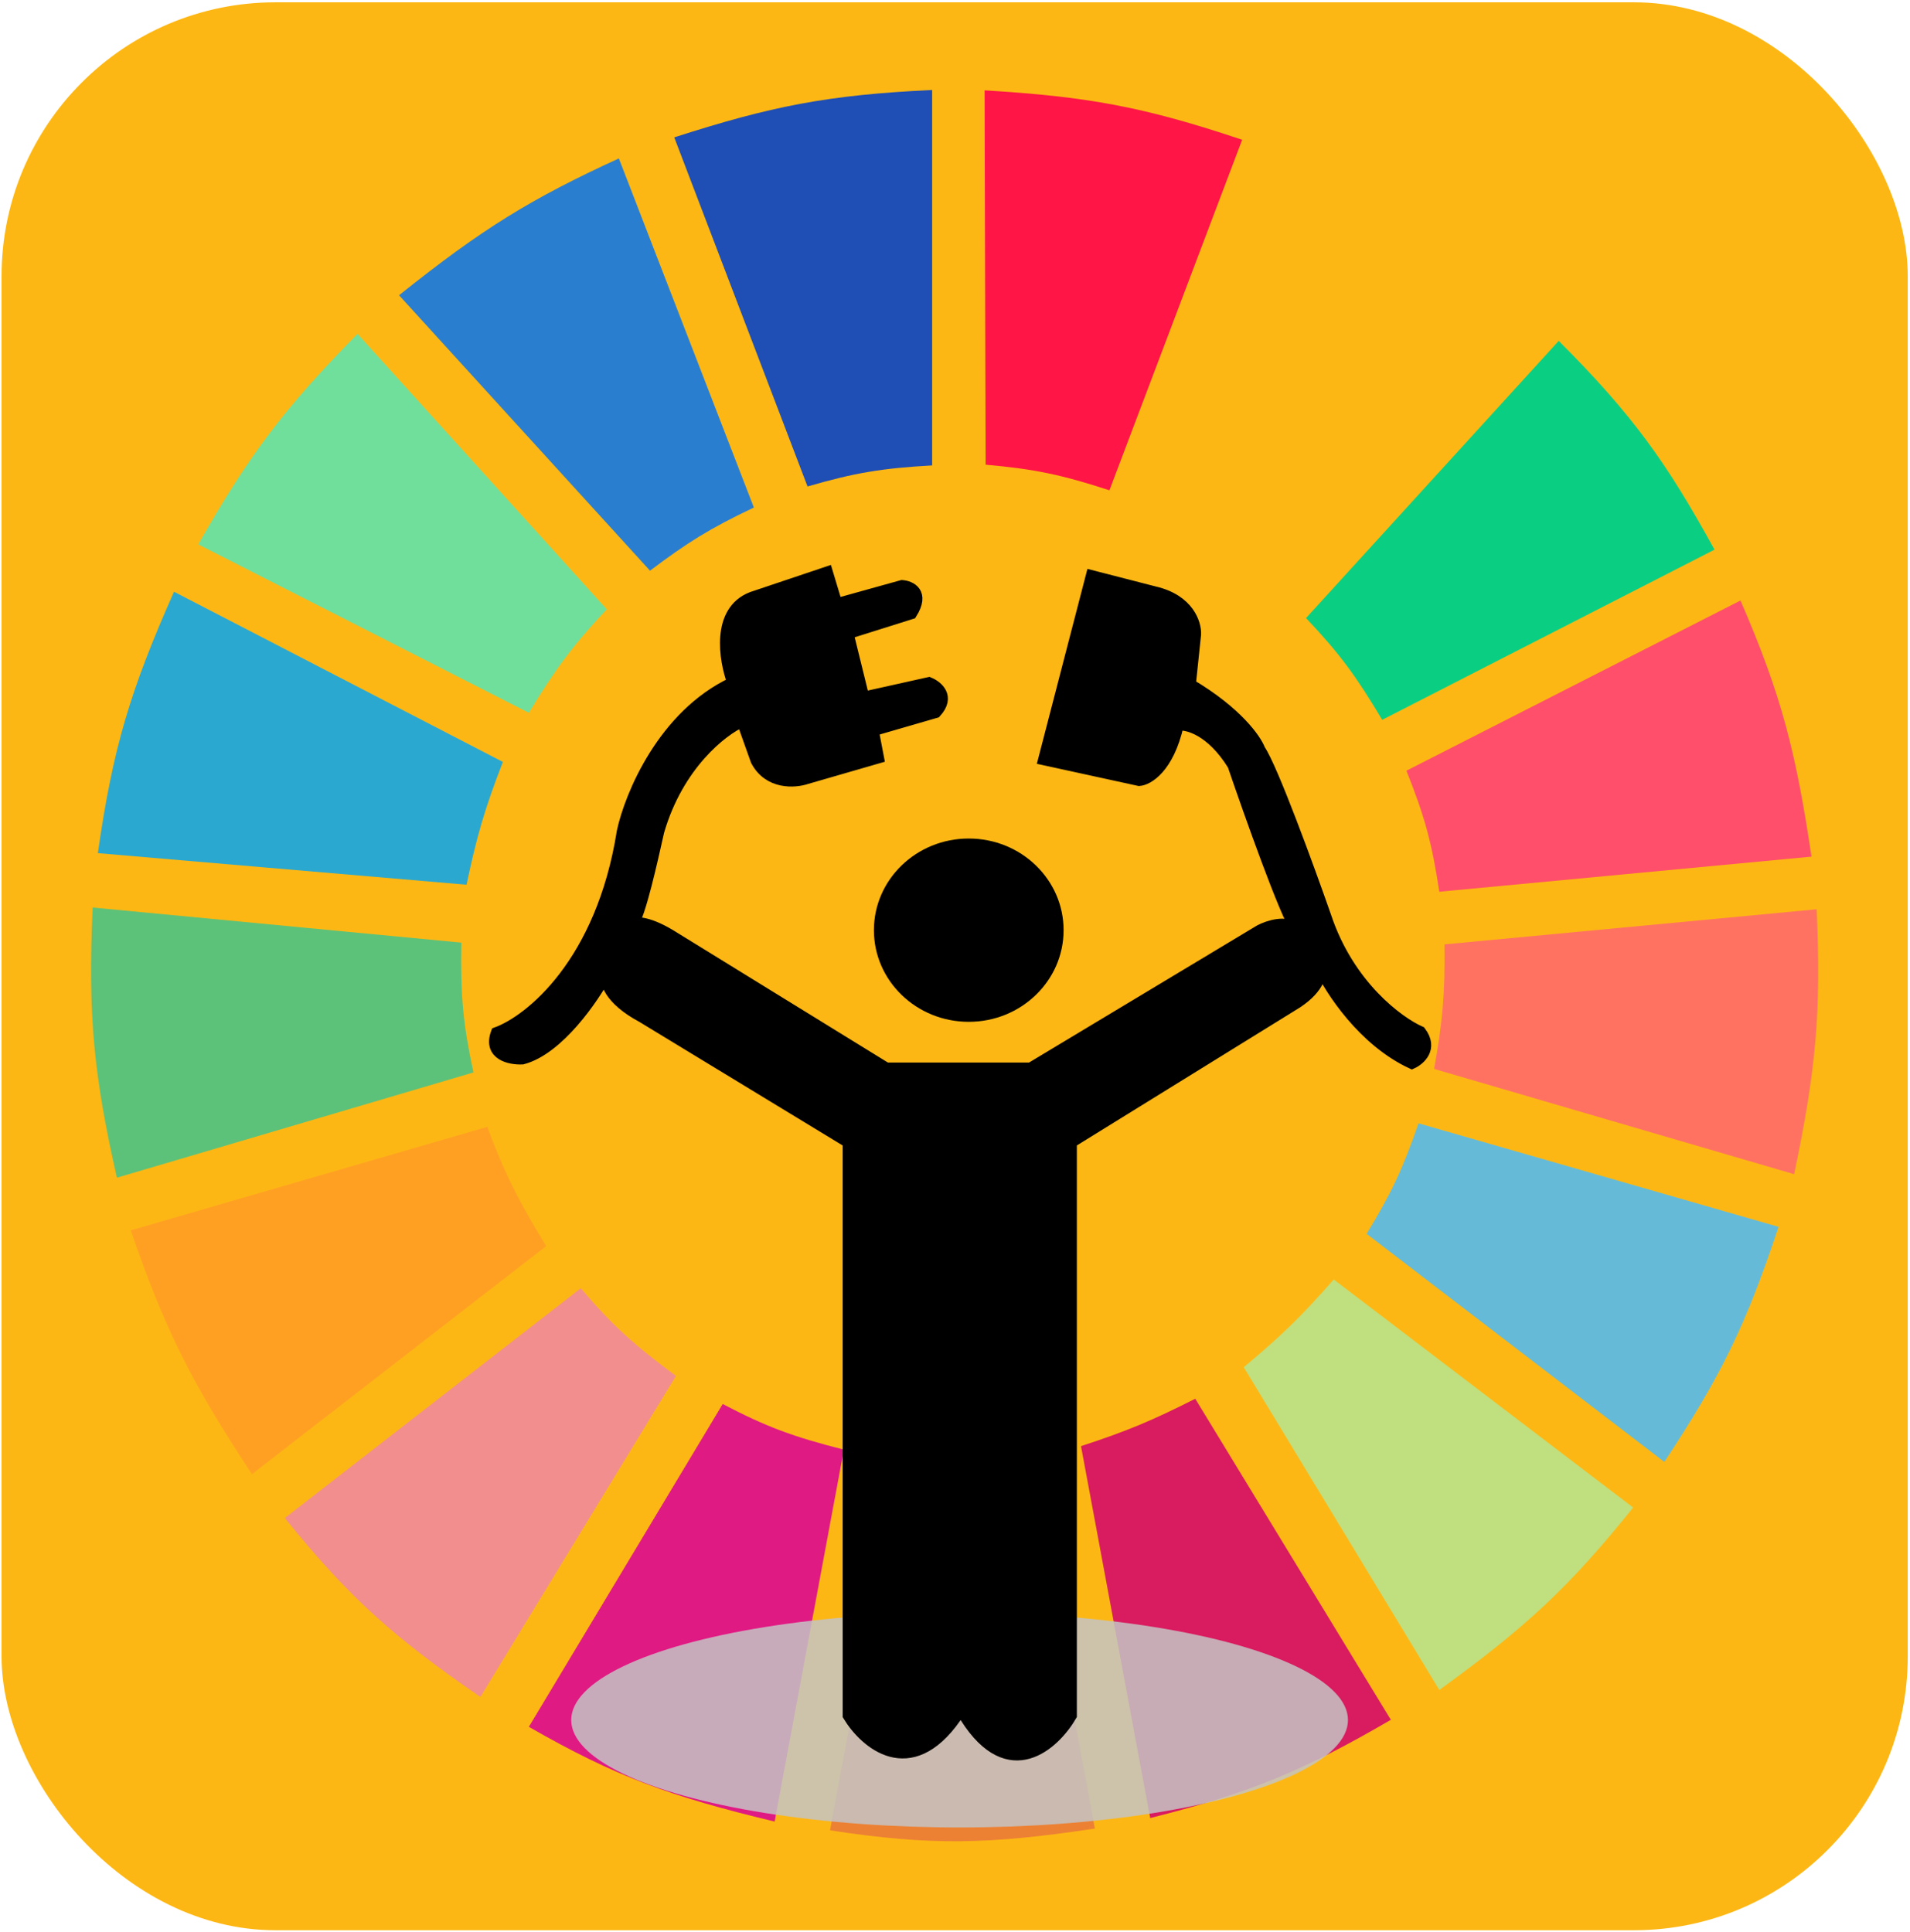 <svg width="687" height="695" viewBox="0 0 687 695" fill="none" xmlns="http://www.w3.org/2000/svg">
<rect x="0.562" y="0.831" width="685.626" height="693.507" rx="98.51" fill="#FDB714"/>
<path d="M290.457 174.993L242.519 49.409C277.329 38.231 297.485 34.142 335.283 32.37V167.42C317.318 168.427 307.475 170.049 290.457 174.993Z" fill="#1F4EB4"/>
<path d="M354.514 167.157L354.146 32.5C390.597 34.707 410.859 38.209 446.775 50.281L399.041 176.367C381.912 170.783 372.149 168.722 354.514 167.157Z" fill="#FF1546"/>
<path d="M416.838 183.828L465.399 57.612C499.925 73.365 517.073 84.967 545.712 108.099L456.06 209.071C442.041 197.866 433.658 192.125 416.838 183.828Z" fill="#FDB714"/>
<path d="M469.76 222.324L560.656 122.613C587.322 149.355 599.227 165.996 616.689 197.712L497.153 258.926C487.922 243.431 482.048 235.32 469.76 222.324Z" fill="#0ACF83"/>
<path d="M505.87 277.227L626.028 216.013C640.918 250.404 646.002 270.741 651.554 308.15L517.699 320.771C515.074 303.311 512.482 293.785 505.87 277.227Z" fill="#FF4F6A"/>
<path d="M515.829 384.51C518.826 367.744 519.781 358 519.565 339.704L653.419 327.082C655.081 363.768 653.255 384.616 645.326 422.375L515.829 384.51Z" fill="#FF7262"/>
<path d="M491.548 443.831C500.325 429.415 504.458 420.747 510.225 404.074L639.722 441.307C628.136 476.331 619.143 494.848 598.632 525.871L491.548 443.831Z" fill="#65BBD7"/>
<path d="M587.426 542.279L479.72 460.239C467.886 473.734 460.775 480.611 447.346 491.793L517.697 607.911C548.852 585.333 564.299 571.096 587.426 542.279Z" fill="#C0DF7E"/>
<path d="M500.266 618.64L429.914 503.153C414.651 510.866 405.712 514.68 388.824 520.192L413.727 653.98C449.405 644.986 468.365 637.211 500.266 618.64Z" fill="#D91B5F"/>
<path d="M323.453 525.24C341.199 526.403 351.15 526.056 368.901 523.978L393.805 657.766C355.741 663.502 334.826 663.972 298.55 658.397L323.453 525.24Z" fill="#EC8134"/>
<path d="M190.221 621.164L259.95 505.046C275.758 513.314 285.348 516.833 303.53 521.454L278.627 655.242C240.983 646.2 221.398 639.051 190.221 621.164Z" fill="#E01A83"/>
<path d="M102.436 546.066L208.897 463.395C220.768 477.363 228.489 484.027 243.139 494.949L172.787 610.436C141.994 589.151 126.222 575.485 102.436 546.066Z" fill="#F28E8E"/>
<path d="M90.608 530.289C69.432 498.137 59.549 479.103 47.027 442.569L175.279 405.336C181.684 422.586 186.543 431.922 196.447 448.249L90.608 530.289Z" fill="#FFA023"/>
<path d="M42.046 423.637C33.808 387.114 31.575 365.929 33.33 326.451L165.939 339.073C165.601 358.623 166.644 368.786 170.297 385.772L42.046 423.637Z" fill="#5CC279"/>
<path d="M35.198 306.888L167.808 318.247C171.487 300.851 174.245 291.168 180.882 274.072L62.592 212.857C46.87 248.318 40.637 268.848 35.198 306.888Z" fill="#2AA8D0"/>
<path d="M71.309 195.818C89.845 163.184 102.472 146.678 128.586 120.089L218.237 219.168C206.106 232.134 199.987 240.307 190.221 256.402L71.309 195.818Z" fill="#70DF9C"/>
<path d="M233.802 205.284C247.253 195.147 255.345 190.072 271.157 182.566L222.596 56.981C190.996 71.496 173.646 82.122 143.528 106.205L233.802 205.284Z" fill="#2A7ED0"/>
<ellipse cx="345.153" cy="618.716" rx="139.691" ry="38.649" fill="#C4C4C4" fill-opacity="0.85"/>
<path d="M223.838 299.036C216.34 346.536 190.513 367.111 178.537 371.461C175.537 379.552 183.535 381.139 187.909 380.922C200.906 377.529 213.528 359.064 218.214 350.255L227.587 332.312C230.19 329.584 234.743 308.938 236.959 299.036C243.957 275.024 259.87 262.714 266.952 259.56L271.95 273.589C276.449 282.202 285.905 281.527 290.071 280.114L316.002 272.61L314.127 262.823L336.621 256.298C341.87 250.556 337.142 246.728 334.122 245.532L310.69 250.752L305.067 227.915L327.874 220.738C332.622 213.169 327.561 210.842 324.437 210.624L301.005 217.149L297.569 205.731L270.388 214.866C257.641 219.824 260.495 237.376 263.515 245.532C238.521 257.277 226.649 286.095 223.838 299.036Z" fill="black"/>
<path d="M227.587 332.312L218.214 350.255C217.381 352.756 218.776 359.39 231.023 365.915L305.067 410.936V617.12C311.107 627.124 327.311 641.262 343.807 617.772V520.553C345.306 518.465 346.931 519.683 347.556 520.553L347.243 617.772C362.989 642.566 379.214 627.668 385.359 617.12V410.936L466.588 360.695C474.836 355.214 475.44 349.929 474.711 347.972C473.357 345.144 469.837 338.511 466.588 334.596C466.453 334.501 466.295 334.333 466.118 334.096C462.7 330.889 456.135 333.039 453.154 334.596L370.675 384.184H318.813L242.583 337.206C233.585 331.464 228.836 331.551 227.587 332.312Z" fill="black"/>
<path d="M466.588 334.596C469.837 338.511 473.357 345.144 474.711 347.972C478.46 356.128 490.332 374.462 507.828 382.553C510.743 381.248 515.451 377.137 510.952 371.135C503.037 367.655 485.146 354.496 476.898 329.702C470.858 312.411 457.653 276.199 453.154 269.674C451.8 265.977 444.906 256.102 428.16 246.185L430.035 228.241C430.243 224.327 427.598 215.779 415.351 212.908L392.544 207.036L375.361 273.263L409.728 280.766C412.956 280.549 420.287 276.264 423.786 260.865C427.119 260.43 435.721 262.692 443.469 275.22C449.634 293.287 462.369 329.081 466.118 334.096C466.282 334.25 466.439 334.416 466.588 334.596Z" fill="black"/>
<path d="M227.587 332.312C230.19 329.584 234.743 308.938 236.959 299.036C243.957 275.024 259.87 262.714 266.952 259.56L271.95 273.589C276.449 282.202 285.905 281.527 290.071 280.114L316.002 272.61L314.127 262.823L336.621 256.298C341.87 250.556 337.142 246.728 334.122 245.532L310.69 250.752L305.067 227.915L327.874 220.738C332.622 213.169 327.561 210.842 324.437 210.624L301.005 217.149L297.569 205.731L270.388 214.866C257.641 219.824 260.495 237.376 263.515 245.532C238.521 257.277 226.649 286.095 223.838 299.036C216.34 346.536 190.513 367.111 178.537 371.461C175.537 379.552 183.535 381.139 187.909 380.922C200.906 377.529 213.528 359.064 218.214 350.255M227.587 332.312L218.214 350.255M227.587 332.312C228.836 331.551 233.585 331.464 242.583 337.206L318.813 384.184H370.675L453.154 334.596C456.135 333.039 462.7 330.889 466.118 334.096M218.214 350.255C217.381 352.756 218.776 359.39 231.023 365.915L305.067 410.936V617.12C311.107 627.124 327.311 641.262 343.807 617.772V520.553C345.306 518.465 346.931 519.683 347.556 520.553L347.243 617.772C362.989 642.566 379.214 627.668 385.359 617.12V410.936L466.588 360.695C474.836 355.214 475.44 349.929 474.711 347.972M466.588 334.596C469.837 338.511 473.357 345.144 474.711 347.972M466.588 334.596C466.453 334.501 466.295 334.333 466.118 334.096M466.588 334.596C466.439 334.416 466.282 334.25 466.118 334.096M474.711 347.972C478.46 356.128 490.332 374.462 507.828 382.553C510.743 381.248 515.451 377.137 510.952 371.135C503.037 367.655 485.146 354.496 476.898 329.702C470.858 312.411 457.653 276.199 453.154 269.674C451.8 265.977 444.906 256.102 428.16 246.185L430.035 228.241C430.243 224.327 427.598 215.779 415.351 212.908L392.544 207.036L375.361 273.263L409.728 280.766C412.956 280.549 420.287 276.264 423.786 260.865C427.119 260.43 435.721 262.692 443.469 275.22C449.634 293.287 462.369 329.081 466.118 334.096" stroke="black" stroke-width="3.94"/>
<ellipse cx="348.448" cy="334.598" rx="34.114" ry="32.966" fill="black"/>
</svg>
